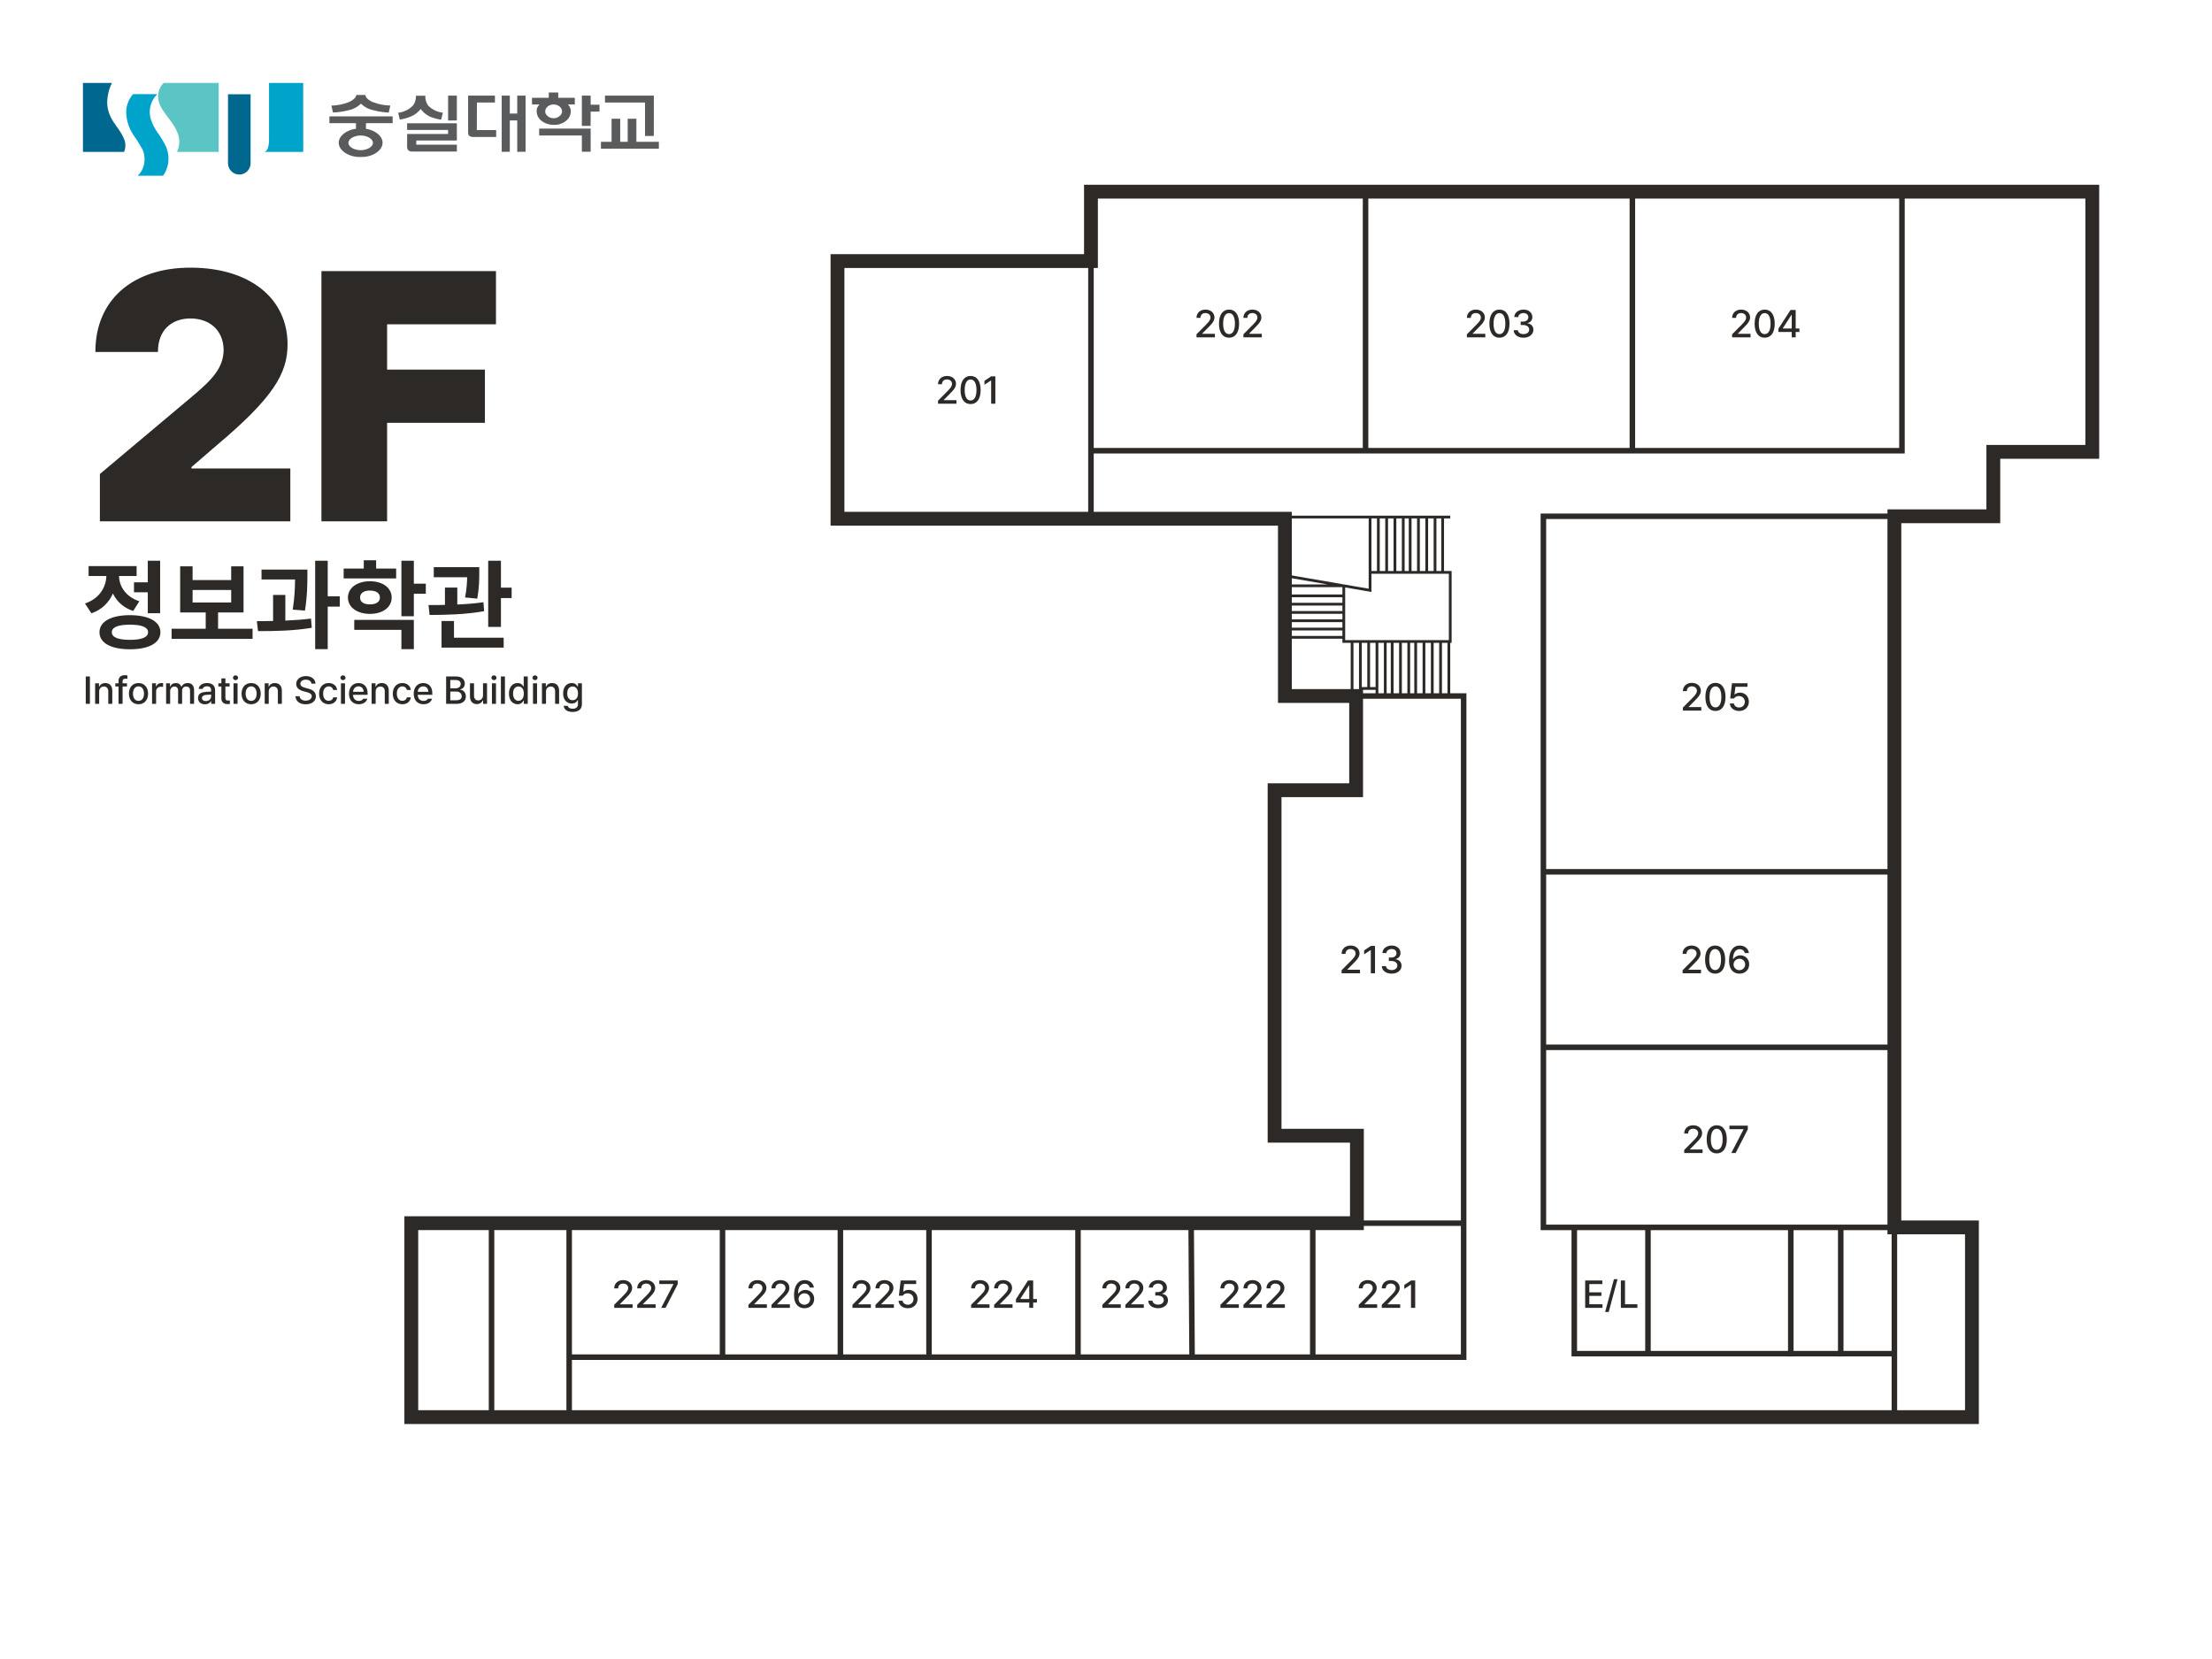<svg width="800" height="600" viewBox="0 0 800 600" fill="none" xmlns="http://www.w3.org/2000/svg">
<g clip-path="url(#clip0_12_4)">
<path d="M394.56 94.42H302.89V187.61H464.7V251.72H490.46V285.79H460.97V410.75H490.75V442.38H148.75V512.52H713.18V443.9H685.13V186.72H720.91V163.42H756.7V69.32H394.56V94.42Z" stroke="#2D2926" stroke-width="5" stroke-miterlimit="10" stroke-linecap="square"/>
<path d="M394.56 94.42V187.61M394.56 163H687.87L687.87 69.32M685.13 186.72H558.42M685.13 443.9H558.19V186.72M685.13 443.9H596.01M685.13 443.9V489.57H596.01M685.13 443.9H713.19V512.51H685.13V443.9ZM490.46 251.72H529.35V490.84L205.85 490.84M205.85 442.38V510.59M596.01 443.9H569.36V489.57H596.01M596.01 443.9V489.57M177.77 442.38V512.52M493.87 69.32V163M590.37 69.32V163.01M558.19 315.31H685.13M558.19 378.77H685.13M647.66 443.9V489.58M665.73 443.9V489.58M490.75 442.38H529.35M474.78 442.38V490.84M430.79 442.38L431.13 490.84M389.87 442.38V490.84M335.99 442.38V490.84M303.94 442.38V490.84M261.31 442.38V490.84" stroke="#2D2926" stroke-width="2" stroke-miterlimit="10" stroke-linecap="square"/>
<path d="M466.5 187H495.5M524.5 187H521.75M495.5 187V207M495.5 187H498.5M495.5 207V213.5L486 211.862M495.5 207C495.681 207 496.788 207 498.5 207M486 211.862L466.5 208.5V221.5H486M486 211.862H466.5M486 211.862V215.5M498.5 187V207M498.5 187H501.5M498.5 207C499.361 207 500.374 207 501.5 207M501.5 187V207M501.5 187H504.5M501.5 207C502.431 207 503.439 207 504.5 207M504.5 187V207M504.5 187H507.5M504.5 207C505.462 207 506.467 207 507.5 207M507.5 187V207M507.5 187H510M507.5 207C508.319 207 509.155 207 510 207M510 187V207M510 187H513M510 207C510.993 207 511.997 207 513 207M513 187V207M513 187H516M513 207C514.007 207 515.011 207 516 207M516 187V207M516 187H519M516 207C517.022 207 518.028 207 519 207M519 187V207M519 187H521.75M519 207C519.953 207 520.874 207 521.75 207M521.75 187V207M521.75 207C522.731 207 523.655 207 524.5 207V232H524M466.5 215.5H486M486 215.5V218.5M466.5 218.5H486M486 218.5V221.5M486 221.5V224.5M486 224.5H466.5M486 224.5V227.5M486 227.5H466.5M486 227.5V230.5M486 230.5V232H489M486 230.5H466.5M489 232V250.5M489 232H492M492 232H495M492 232V249M492 250.5V249M495 232V249M495 232H498M492 249H498M498 249V252M498 249V232M498 232H501M501 232V252M501 232H503.5M503.5 232V252M503.5 232H506.5M506.5 232V252M506.5 232H509.5M509.5 232V252M509.5 232H512M512 232V252M512 232H515M515 232V252M515 232H518M518 232V252M518 232H521M521 232V252M521 232H524M524 232V252" stroke="#2D2926"/>
<path d="M339.254 146H345.912V144.715H341.346V144.633L343.355 142.596C345.215 140.771 345.734 139.889 345.748 138.781C345.734 137.175 344.415 135.965 342.508 135.965C340.621 135.965 339.24 137.161 339.254 138.973H340.676C340.683 137.92 341.38 137.223 342.48 137.223C343.52 137.223 344.312 137.845 344.312 138.822C344.312 139.69 343.772 140.319 342.686 141.447L339.254 144.906V146ZM351.025 146.137C353.315 146.137 354.655 144.291 354.662 141.051C354.655 137.831 353.295 135.965 351.025 135.965C348.749 135.965 347.389 137.831 347.389 141.051C347.389 144.291 348.735 146.137 351.025 146.137ZM348.893 141.051C348.893 138.59 349.692 137.243 351.025 137.236C352.352 137.243 353.158 138.59 353.158 141.051C353.158 143.519 352.358 144.838 351.025 144.838C349.686 144.838 348.886 143.519 348.893 141.051ZM359.98 136.102H358.504L356.043 137.715V139.15L358.408 137.605H358.463V146H359.98V136.102Z" fill="#2D2926"/>
<path d="M432.729 122H439.387V120.715H434.82V120.633L436.83 118.596C438.689 116.771 439.209 115.889 439.223 114.781C439.209 113.175 437.89 111.965 435.982 111.965C434.096 111.965 432.715 113.161 432.729 114.973H434.15C434.157 113.92 434.854 113.223 435.955 113.223C436.994 113.223 437.787 113.845 437.787 114.822C437.787 115.69 437.247 116.319 436.16 117.447L432.729 120.906V122ZM444.5 122.137C446.79 122.137 448.13 120.291 448.137 117.051C448.13 113.831 446.77 111.965 444.5 111.965C442.224 111.965 440.863 113.831 440.863 117.051C440.863 120.291 442.21 122.137 444.5 122.137ZM442.367 117.051C442.367 114.59 443.167 113.243 444.5 113.236C445.826 113.243 446.633 114.59 446.633 117.051C446.633 119.519 445.833 120.838 444.5 120.838C443.16 120.838 442.36 119.519 442.367 117.051ZM449.695 122H456.354V120.715H451.787V120.633L453.797 118.596C455.656 116.771 456.176 115.889 456.189 114.781C456.176 113.175 454.856 111.965 452.949 111.965C451.062 111.965 449.682 113.161 449.695 114.973H451.117C451.124 113.92 451.821 113.223 452.922 113.223C453.961 113.223 454.754 113.845 454.754 114.822C454.754 115.69 454.214 116.319 453.127 117.447L449.695 120.906V122Z" fill="#2D2926"/>
<path d="M530.523 122H537.182V120.715H532.615V120.633L534.625 118.596C536.484 116.771 537.004 115.889 537.018 114.781C537.004 113.175 535.685 111.965 533.777 111.965C531.891 111.965 530.51 113.161 530.523 114.973H531.945C531.952 113.92 532.649 113.223 533.75 113.223C534.789 113.223 535.582 113.845 535.582 114.822C535.582 115.69 535.042 116.319 533.955 117.447L530.523 120.906V122ZM542.295 122.137C544.585 122.137 545.925 120.291 545.932 117.051C545.925 113.831 544.564 111.965 542.295 111.965C540.019 111.965 538.658 113.831 538.658 117.051C538.658 120.291 540.005 122.137 542.295 122.137ZM540.162 117.051C540.162 114.59 540.962 113.243 542.295 113.236C543.621 113.243 544.428 114.59 544.428 117.051C544.428 119.519 543.628 120.838 542.295 120.838C540.955 120.838 540.155 119.519 540.162 117.051ZM551.004 122.137C553.055 122.137 554.579 120.927 554.572 119.279C554.579 118.028 553.793 117.119 552.439 116.928V116.859C553.506 116.593 554.203 115.786 554.189 114.658C554.203 113.195 552.979 111.965 551.031 111.965C549.186 111.965 547.695 113.059 547.654 114.672H549.104C549.138 113.776 550.026 113.223 551.018 113.223C552.063 113.223 552.74 113.838 552.74 114.74C552.74 115.69 551.954 116.319 550.826 116.312H549.979V117.543H550.826C552.241 117.55 553.055 118.247 553.055 119.225C553.055 120.188 552.187 120.838 550.99 120.838C549.883 120.838 549.021 120.284 548.967 119.416H547.436C547.497 121.036 548.953 122.137 551.004 122.137Z" fill="#2D2926"/>
<path d="M626.448 122H633.106V120.715H628.54V120.633L630.55 118.596C632.409 116.771 632.929 115.889 632.942 114.781C632.929 113.175 631.609 111.965 629.702 111.965C627.815 111.965 626.435 113.161 626.448 114.973H627.87C627.877 113.92 628.574 113.223 629.675 113.223C630.714 113.223 631.507 113.845 631.507 114.822C631.507 115.69 630.967 116.319 629.88 117.447L626.448 120.906V122ZM638.22 122.137C640.51 122.137 641.85 120.291 641.856 117.051C641.85 113.831 640.489 111.965 638.22 111.965C635.943 111.965 634.583 113.831 634.583 117.051C634.583 120.291 635.93 122.137 638.22 122.137ZM636.087 117.051C636.087 114.59 636.887 113.243 638.22 113.236C639.546 113.243 640.353 114.59 640.353 117.051C640.353 119.519 639.553 120.838 638.22 120.838C636.88 120.838 636.08 119.519 636.087 117.051ZM643.196 120.072H648.009V122H649.431V120.072H650.784V118.801H649.431V112.102H647.571L643.196 118.855V120.072ZM644.782 118.801V118.719L647.899 113.893H648.009V118.801H644.782Z" fill="#2D2926"/>
<path d="M608.646 257H615.305V255.715H610.738V255.633L612.748 253.596C614.607 251.771 615.127 250.889 615.141 249.781C615.127 248.175 613.808 246.965 611.9 246.965C610.014 246.965 608.633 248.161 608.646 249.973H610.068C610.075 248.92 610.772 248.223 611.873 248.223C612.912 248.223 613.705 248.845 613.705 249.822C613.705 250.69 613.165 251.319 612.078 252.447L608.646 255.906V257ZM620.418 257.137C622.708 257.137 624.048 255.291 624.055 252.051C624.048 248.831 622.688 246.965 620.418 246.965C618.142 246.965 616.781 248.831 616.781 252.051C616.781 255.291 618.128 257.137 620.418 257.137ZM618.285 252.051C618.285 249.59 619.085 248.243 620.418 248.236C621.744 248.243 622.551 249.59 622.551 252.051C622.551 254.519 621.751 255.838 620.418 255.838C619.078 255.838 618.278 254.519 618.285 252.051ZM628.977 257.137C631.041 257.137 632.504 255.735 632.504 253.787C632.504 251.88 631.13 250.499 629.264 250.492C628.512 250.499 627.814 250.766 627.404 251.162H627.309L627.637 248.387H631.998V247.102H626.393L625.75 252.611H627.172C627.507 252.003 628.115 251.736 628.908 251.736C630.152 251.75 631.041 252.625 631.041 253.828C631.041 255.004 630.18 255.872 628.977 255.879C627.979 255.872 627.172 255.257 627.09 254.416H625.627C625.695 255.995 627.104 257.137 628.977 257.137Z" fill="#2D2926"/>
<path d="M608.53 352H615.188V350.715H610.622V350.633L612.632 348.596C614.491 346.771 615.011 345.889 615.024 344.781C615.011 343.175 613.691 341.965 611.784 341.965C609.897 341.965 608.517 343.161 608.53 344.973H609.952C609.959 343.92 610.656 343.223 611.757 343.223C612.796 343.223 613.589 343.845 613.589 344.822C613.589 345.69 613.049 346.319 611.962 347.447L608.53 350.906V352ZM620.302 352.137C622.592 352.137 623.932 350.291 623.938 347.051C623.932 343.831 622.571 341.965 620.302 341.965C618.025 341.965 616.665 343.831 616.665 347.051C616.665 350.291 618.012 352.137 620.302 352.137ZM618.169 347.051C618.169 344.59 618.969 343.243 620.302 343.236C621.628 343.243 622.435 344.59 622.435 347.051C622.435 349.519 621.635 350.838 620.302 350.838C618.962 350.838 618.162 349.519 618.169 347.051ZM629.079 352.137C631.205 352.15 632.62 350.681 632.62 348.76C632.62 346.866 631.198 345.513 629.435 345.506C628.361 345.513 627.432 346.005 626.892 346.846H626.782C626.782 344.61 627.671 343.284 629.202 343.277C630.2 343.284 630.836 343.865 631.034 344.672H632.524C632.292 343.1 631.027 341.965 629.202 341.965C626.83 341.965 625.34 343.934 625.333 347.379C625.333 351.036 627.247 352.123 629.079 352.137ZM626.96 348.801C626.974 347.7 627.896 346.729 629.106 346.736C630.296 346.729 631.157 347.652 631.157 348.787C631.157 349.942 630.262 350.872 629.065 350.879C627.849 350.872 626.967 349.901 626.96 348.801Z" fill="#2D2926"/>
<path d="M609.111 417H615.77V415.715H611.203V415.633L613.213 413.596C615.072 411.771 615.592 410.889 615.605 409.781C615.592 408.175 614.272 406.965 612.365 406.965C610.479 406.965 609.098 408.161 609.111 409.973H610.533C610.54 408.92 611.237 408.223 612.338 408.223C613.377 408.223 614.17 408.845 614.17 409.822C614.17 410.69 613.63 411.319 612.543 412.447L609.111 415.906V417ZM620.883 417.137C623.173 417.137 624.513 415.291 624.52 412.051C624.513 408.831 623.152 406.965 620.883 406.965C618.606 406.965 617.246 408.831 617.246 412.051C617.246 415.291 618.593 417.137 620.883 417.137ZM618.75 412.051C618.75 409.59 619.55 408.243 620.883 408.236C622.209 408.243 623.016 409.59 623.016 412.051C623.016 414.519 622.216 415.838 620.883 415.838C619.543 415.838 618.743 414.519 618.75 412.051ZM626.146 417H627.719L632.121 408.441V407.102H625.463V408.387H630.562V408.469L626.146 417Z" fill="#2D2926"/>
<path d="M485.206 352H491.864V350.715H487.298V350.633L489.308 348.596C491.167 346.771 491.687 345.889 491.7 344.781C491.687 343.175 490.367 341.965 488.46 341.965C486.573 341.965 485.192 343.161 485.206 344.973H486.628C486.635 343.92 487.332 343.223 488.433 343.223C489.472 343.223 490.265 343.845 490.265 344.822C490.265 345.69 489.725 346.319 488.638 347.447L485.206 350.906V352ZM497.292 342.102H495.815L493.354 343.715V345.15L495.72 343.605H495.774V352H497.292V342.102ZM503.321 352.137C505.372 352.137 506.896 350.927 506.89 349.279C506.896 348.028 506.11 347.119 504.757 346.928V346.859C505.823 346.593 506.521 345.786 506.507 344.658C506.521 343.195 505.297 341.965 503.349 341.965C501.503 341.965 500.013 343.059 499.972 344.672H501.421C501.455 343.776 502.344 343.223 503.335 343.223C504.381 343.223 505.058 343.838 505.058 344.74C505.058 345.69 504.271 346.319 503.144 346.312H502.296V347.543H503.144C504.559 347.55 505.372 348.247 505.372 349.225C505.372 350.188 504.504 350.838 503.308 350.838C502.2 350.838 501.339 350.284 501.284 349.416H499.753C499.814 351.036 501.271 352.137 503.321 352.137Z" fill="#2D2926"/>
<path d="M491.411 473H498.069V471.715H493.503V471.633L495.513 469.596C497.372 467.771 497.892 466.889 497.905 465.781C497.892 464.175 496.572 462.965 494.665 462.965C492.778 462.965 491.397 464.161 491.411 465.973H492.833C492.84 464.92 493.537 464.223 494.638 464.223C495.677 464.223 496.47 464.845 496.47 465.822C496.47 466.69 495.93 467.319 494.843 468.447L491.411 471.906V473ZM499.737 473H506.396V471.715H501.829V471.633L503.839 469.596C505.698 467.771 506.218 466.889 506.231 465.781C506.218 464.175 504.898 462.965 502.991 462.965C501.104 462.965 499.724 464.161 499.737 465.973H501.159C501.166 464.92 501.863 464.223 502.964 464.223C504.003 464.223 504.796 464.845 504.796 465.822C504.796 466.69 504.256 467.319 503.169 468.447L499.737 471.906V473ZM511.823 463.102H510.347L507.886 464.715V466.15L510.251 464.605H510.306V473H511.823V463.102Z" fill="#2D2926"/>
<path d="M573.299 473H579.561V471.701H574.803V468.68H579.178V467.395H574.803V464.4H579.506V463.102H573.299V473ZM585.002 462.637H583.703L580.518 474.49H581.816L585.002 462.637ZM586.205 473H592.18V471.701H587.709V463.102H586.205V473Z" fill="#2D2926"/>
<path d="M441.386 473H448.044V471.715H443.478V471.633L445.487 469.596C447.347 467.771 447.866 466.889 447.88 465.781C447.866 464.175 446.547 462.965 444.64 462.965C442.753 462.965 441.372 464.161 441.386 465.973H442.808C442.814 464.92 443.512 464.223 444.612 464.223C445.651 464.223 446.444 464.845 446.444 465.822C446.444 466.69 445.904 467.319 444.817 468.447L441.386 471.906V473ZM449.712 473H456.37V471.715H451.804V471.633L453.813 469.596C455.673 467.771 456.192 466.889 456.206 465.781C456.192 464.175 454.873 462.965 452.966 462.965C451.079 462.965 449.698 464.161 449.712 465.973H451.134C451.141 464.92 451.838 464.223 452.938 464.223C453.978 464.223 454.771 464.845 454.771 465.822C454.771 466.69 454.23 467.319 453.144 468.447L449.712 471.906V473ZM458.038 473H464.696V471.715H460.13V471.633L462.14 469.596C463.999 467.771 464.519 466.889 464.532 465.781C464.519 464.175 463.199 462.965 461.292 462.965C459.405 462.965 458.024 464.161 458.038 465.973H459.46C459.467 464.92 460.164 464.223 461.265 464.223C462.304 464.223 463.097 464.845 463.097 465.822C463.097 466.69 462.557 467.319 461.47 468.447L458.038 471.906V473Z" fill="#2D2926"/>
<path d="M398.681 473H405.339V471.715H400.772V471.633L402.782 469.596C404.642 467.771 405.161 466.889 405.175 465.781C405.161 464.175 403.842 462.965 401.935 462.965C400.048 462.965 398.667 464.161 398.681 465.973H400.103C400.109 464.92 400.807 464.223 401.907 464.223C402.946 464.223 403.739 464.845 403.739 465.822C403.739 466.69 403.199 467.319 402.112 468.447L398.681 471.906V473ZM407.007 473H413.665V471.715H409.099V471.633L411.108 469.596C412.968 467.771 413.487 466.889 413.501 465.781C413.487 464.175 412.168 462.965 410.261 462.965C408.374 462.965 406.993 464.161 407.007 465.973H408.429C408.436 464.92 409.133 464.223 410.233 464.223C411.272 464.223 412.065 464.845 412.065 465.822C412.065 466.69 411.525 467.319 410.438 468.447L407.007 471.906V473ZM418.847 473.137C420.897 473.137 422.422 471.927 422.415 470.279C422.422 469.028 421.636 468.119 420.282 467.928V467.859C421.349 467.593 422.046 466.786 422.032 465.658C422.046 464.195 420.822 462.965 418.874 462.965C417.028 462.965 415.538 464.059 415.497 465.672H416.946C416.98 464.776 417.869 464.223 418.86 464.223C419.906 464.223 420.583 464.838 420.583 465.74C420.583 466.69 419.797 467.319 418.669 467.312H417.821V468.543H418.669C420.084 468.55 420.897 469.247 420.897 470.225C420.897 471.188 420.029 471.838 418.833 471.838C417.726 471.838 416.864 471.284 416.81 470.416H415.278C415.34 472.036 416.796 473.137 418.847 473.137Z" fill="#2D2926"/>
<path d="M351.215 473H357.873V471.715H353.307V471.633L355.316 469.596C357.176 467.771 357.695 466.889 357.709 465.781C357.695 464.175 356.376 462.965 354.469 462.965C352.582 462.965 351.201 464.161 351.215 465.973H352.637C352.644 464.92 353.341 464.223 354.441 464.223C355.48 464.223 356.273 464.845 356.273 465.822C356.273 466.69 355.733 467.319 354.646 468.447L351.215 471.906V473ZM359.541 473H366.199V471.715H361.633V471.633L363.643 469.596C365.502 467.771 366.021 466.889 366.035 465.781C366.021 464.175 364.702 462.965 362.795 462.965C360.908 462.965 359.527 464.161 359.541 465.973H360.963C360.97 464.92 361.667 464.223 362.768 464.223C363.807 464.223 364.6 464.845 364.6 465.822C364.6 466.69 364.06 467.319 362.973 468.447L359.541 471.906V473ZM367.43 471.072H372.242V473H373.664V471.072H375.018V469.801H373.664V463.102H371.805L367.43 469.855V471.072ZM369.016 469.801V469.719L372.133 464.893H372.242V469.801H369.016Z" fill="#2D2926"/>
<path d="M308.304 473H314.962V471.715H310.396V471.633L312.405 469.596C314.265 467.771 314.784 466.889 314.798 465.781C314.784 464.175 313.465 462.965 311.558 462.965C309.671 462.965 308.29 464.161 308.304 465.973H309.726C309.732 464.92 310.43 464.223 311.53 464.223C312.569 464.223 313.362 464.845 313.362 465.822C313.362 466.69 312.822 467.319 311.735 468.447L308.304 471.906V473ZM316.63 473H323.288V471.715H318.722V471.633L320.731 469.596C322.591 467.771 323.11 466.889 323.124 465.781C323.11 464.175 321.791 462.965 319.884 462.965C317.997 462.965 316.616 464.161 316.63 465.973H318.052C318.059 464.92 318.756 464.223 319.856 464.223C320.896 464.223 321.688 464.845 321.688 465.822C321.688 466.69 321.148 467.319 320.062 468.447L316.63 471.906V473ZM328.319 473.137C330.384 473.137 331.847 471.735 331.847 469.787C331.847 467.88 330.473 466.499 328.606 466.492C327.854 466.499 327.157 466.766 326.747 467.162H326.651L326.979 464.387H331.341V463.102H325.735L325.093 468.611H326.515C326.85 468.003 327.458 467.736 328.251 467.736C329.495 467.75 330.384 468.625 330.384 469.828C330.384 471.004 329.522 471.872 328.319 471.879C327.321 471.872 326.515 471.257 326.433 470.416H324.97C325.038 471.995 326.446 473.137 328.319 473.137Z" fill="#2D2926"/>
<path d="M270.688 473H277.346V471.715H272.779V471.633L274.789 469.596C276.648 467.771 277.168 466.889 277.182 465.781C277.168 464.175 275.849 462.965 273.941 462.965C272.055 462.965 270.674 464.161 270.688 465.973H272.109C272.116 464.92 272.813 464.223 273.914 464.223C274.953 464.223 275.746 464.845 275.746 465.822C275.746 466.69 275.206 467.319 274.119 468.447L270.688 471.906V473ZM279.014 473H285.672V471.715H281.105V471.633L283.115 469.596C284.975 467.771 285.494 466.889 285.508 465.781C285.494 464.175 284.175 462.965 282.268 462.965C280.381 462.965 279 464.161 279.014 465.973H280.436C280.442 464.92 281.14 464.223 282.24 464.223C283.279 464.223 284.072 464.845 284.072 465.822C284.072 466.69 283.532 467.319 282.445 468.447L279.014 471.906V473ZM290.922 473.137C293.048 473.15 294.463 471.681 294.463 469.76C294.463 467.866 293.041 466.513 291.277 466.506C290.204 466.513 289.274 467.005 288.734 467.846H288.625C288.625 465.61 289.514 464.284 291.045 464.277C292.043 464.284 292.679 464.865 292.877 465.672H294.367C294.135 464.1 292.87 462.965 291.045 462.965C288.673 462.965 287.183 464.934 287.176 468.379C287.176 472.036 289.09 473.123 290.922 473.137ZM288.803 469.801C288.816 468.7 289.739 467.729 290.949 467.736C292.139 467.729 293 468.652 293 469.787C293 470.942 292.104 471.872 290.908 471.879C289.691 471.872 288.81 470.901 288.803 469.801Z" fill="#2D2926"/>
<path d="M222.132 473H228.79V471.715H224.224V471.633L226.233 469.596C228.093 467.771 228.612 466.889 228.626 465.781C228.612 464.175 227.293 462.965 225.386 462.965C223.499 462.965 222.118 464.161 222.132 465.973H223.554C223.561 464.92 224.258 464.223 225.358 464.223C226.397 464.223 227.19 464.845 227.19 465.822C227.19 466.69 226.65 467.319 225.563 468.447L222.132 471.906V473ZM230.458 473H237.116V471.715H232.55V471.633L234.56 469.596C236.419 467.771 236.938 466.889 236.952 465.781C236.938 464.175 235.619 462.965 233.712 462.965C231.825 462.965 230.444 464.161 230.458 465.973H231.88C231.887 464.92 232.584 464.223 233.685 464.223C234.724 464.223 235.517 464.845 235.517 465.822C235.517 466.69 234.977 467.319 233.89 468.447L230.458 471.906V473ZM239.126 473H240.698L245.101 464.441V463.102H238.442V464.387H243.542V464.469L239.126 473Z" fill="#2D2926"/>
<g clip-path="url(#clip1_12_4)">
<path d="M119.14 44.55H128.74V46.55C125.39 46.99 122.51 49.09 122.51 51.63C122.51 54.47 126.13 56.77 129.98 56.77H130.89C134.74 56.77 138.36 54.47 138.36 51.63C138.36 49.14 135.6 47.06 132.36 46.58V44.55H142V42.1H119.14V44.55ZM134.87 51.67C134.87 53.24 132.56 54.32 130.44 54.32C128.32 54.32 126 53.24 126 51.67C126 50.1 128.31 49 130.44 49C132.57 49 134.87 50.08 134.87 51.67Z" fill="#5A5B5D"/>
<path d="M162.06 43.59L165.23 43.55V34.59H162.06V43.59Z" fill="#5A5B5D"/>
<path d="M147.24 47H162.06V48.45H147.24V53C147.218 53.253 147.248 53.508 147.329 53.749C147.41 53.99 147.54 54.211 147.71 54.4C148.122 54.695 148.624 54.837 149.13 54.8H165.23V52.33H150.55V50.82H165.23V44.59H147.23L147.24 47Z" fill="#5A5B5D"/>
<path d="M213.62 34.59H210.44V45.53H213.6L213.62 40.37H216.81V37.87H213.62V34.59Z" fill="#5A5B5D"/>
<path d="M194.99 49H210.44V54.86L213.62 54.87V46.51H194.99V49Z" fill="#5A5B5D"/>
<path d="M194.09 40.19C194.087 40.904 194.26 41.607 194.593 42.239C194.926 42.87 195.409 43.41 196 43.81C197.254 44.728 198.777 45.203 200.33 45.16C201.857 45.211 203.354 44.734 204.57 43.81C205.154 43.405 205.629 42.863 205.955 42.232C206.281 41.601 206.448 40.9 206.44 40.19C206.432 39.742 206.337 39.301 206.16 38.89C205.962 38.48 205.698 38.105 205.38 37.78H207.89V35.38H201.89V33.44H198.47V35.38H192.4V37.78H195.13C194.79 38.094 194.515 38.471 194.32 38.89C194.155 39.303 194.077 39.745 194.09 40.19V40.19ZM198.09 38.49C198.703 38.02 199.457 37.77 200.23 37.78C200.99 37.771 201.731 38.022 202.33 38.49C202.618 38.695 202.853 38.965 203.018 39.278C203.183 39.59 203.273 39.937 203.28 40.29C203.269 40.631 203.177 40.965 203.012 41.264C202.847 41.563 202.613 41.819 202.33 42.01C201.744 42.506 200.998 42.773 200.23 42.76C199.45 42.775 198.69 42.509 198.09 42.01C197.816 41.813 197.591 41.555 197.433 41.257C197.276 40.958 197.189 40.627 197.18 40.29C197.19 39.937 197.281 39.592 197.446 39.28C197.611 38.968 197.845 38.697 198.13 38.49H198.09Z" fill="#5A5B5D"/>
<path d="M187.07 41.06H184.38V34.59H181.45V54.91L184.38 54.88V43.56H187.07V54.91L190.09 54.88V34.59H187.07V41.06Z" fill="#5A5B5D"/>
<path d="M172.49 37.08H179V34.59H169.3V48C169.279 48.243 169.323 48.487 169.429 48.707C169.534 48.927 169.697 49.115 169.9 49.25C170.336 49.479 170.829 49.58 171.32 49.54H179.45V47.04H172.45L172.49 37.08Z" fill="#5A5B5D"/>
<path d="M233.28 49.18L236.46 49.16L236.47 34.59H218.8V37.08H233.28V49.18Z" fill="#5A5B5D"/>
<path d="M230.16 51.29V42.94H227.02V51.29H224.3V42.94H221.18V51.29H217.34V53.78H238.29V51.29H230.16Z" fill="#5A5B5D"/>
<path d="M125.79 39.93C127.576 39.595 129.227 38.747 130.54 37.49C131.832 38.751 133.473 39.594 135.25 39.91C137.001 40.362 138.794 40.631 140.6 40.71L141.16 38.17C139.112 38.122 137.085 37.74 135.16 37.04C133.4 36.39 132.16 35.3 132.16 34.35H128.86C128.86 35.2 127.63 36.35 125.86 37.04C123.941 37.765 121.911 38.154 119.86 38.19V38.19L120.42 40.68C122.232 40.628 124.033 40.377 125.79 39.93V39.93Z" fill="#5A5B5D"/>
<path d="M152.15 39.43C152.975 40.542 154.047 41.449 155.28 42.08C156.64 42.679 158.077 43.083 159.55 43.28L160.17 40.75C158.145 40.534 156.258 39.622 154.83 38.17C154.105 37.134 153.752 35.882 153.83 34.62H150.42C150.488 35.898 150.11 37.16 149.35 38.19C147.92 39.646 146.029 40.561 144 40.78V40.78L144.6 43.25C146.025 43.037 147.417 42.641 148.74 42.07C150.077 41.485 151.249 40.578 152.15 39.43V39.43Z" fill="#5A5B5D"/>
<path d="M58.9 63.55H49.78C49.88 63.55 50.22 63.11 50.3 63.02C50.48 62.824 50.647 62.617 50.8 62.4C51.193 61.865 51.507 61.275 51.73 60.65C52.519 58.531 52.465 56.19 51.58 54.11C50.56 52.249 49.431 50.449 48.2 48.72C46.435 46.099 45.542 42.988 45.65 39.83C45.847 37.694 46.708 35.673 48.11 34.05H56.89C55.701 35.203 54.854 36.662 54.441 38.266C54.028 39.87 54.066 41.556 54.55 43.14C55.159 44.964 56.05 46.681 57.19 48.23C58.247 49.725 59.187 51.3 60 52.94C60.9 54.981 61.158 57.248 60.74 59.44C60.539 60.489 60.178 61.501 59.67 62.44C59.54 62.61 59.1 63.55 58.9 63.55Z" fill="#00A3C9"/>
<path d="M64 54.94H79.09V30H59.18C58.324 30.862 57.709 31.933 57.399 33.108C57.088 34.282 57.092 35.518 57.41 36.69C57.93 38.82 59.47 40.69 60.84 42.55C63.02 45.44 65.4 48.7 64.73 52.55C64.617 53.381 64.371 54.188 64 54.94V54.94Z" fill="#5AC5C4"/>
<path d="M30 30V54.94H44.89C45.494 53.459 45.494 51.801 44.89 50.32C43.45 46.8 41.11 44.9 39.81 41.84C38.56 38.93 38.42 36.28 39.48 32.46C39.762 31.62 40.096 30.798 40.48 30L30 30Z" fill="#00678F"/>
<path d="M109.66 30H97.3V49.78C97.3 49.88 97.3 50.36 97.3 50.85C97.17 53.95 96.44 54.57 95.67 54.94H109.67L109.66 30Z" fill="#00A3C9"/>
<path d="M82.46 34.08V59.2C82.501 60.25 82.944 61.243 83.697 61.975C84.45 62.707 85.457 63.121 86.507 63.132C87.557 63.142 88.571 62.748 89.339 62.031C90.106 61.313 90.569 60.329 90.63 59.28V34.08H82.46Z" fill="#00678F"/>
</g>
<path d="M36.125 188.55H105V169.425H69.25V168.925L78.375 161.05C98.812 143.863 104 135.05 104 124.55C104 107.863 90.312 96.8 68.875 96.8C48.062 96.8 34.438 108.425 34.5 127.3H57.125C57.062 119.613 61.875 115.175 68.875 115.175C75.812 115.175 80.812 119.488 80.875 126.55C80.812 133.113 76.625 137.363 69.75 143.175L36.125 171.425V188.55ZM116.25 188.55H140V152.925H175.375V133.675H140V117.3H179.375V98.05H116.25V188.55Z" fill="#2D2926"/>
<path d="M57.914 202.792H53.449V210.597H48.457V214.218H53.449V221.777H57.914V202.792ZM30.738 218.261L33.059 221.812C36.855 220.511 39.422 217.892 40.828 214.64C42.217 217.505 44.66 219.825 48.176 220.968L50.391 217.452C45.416 215.8 43.131 212.038 43.043 208.312H49.406V204.726H32.039V208.312H38.473C38.367 212.32 35.977 216.503 30.738 218.261ZM35.977 228.667C35.977 232.552 40.16 234.82 46.98 234.82C53.818 234.82 58.002 232.552 58.02 228.667C58.002 224.782 53.818 222.497 46.98 222.48C40.16 222.497 35.977 224.782 35.977 228.667ZM40.441 228.667C40.441 226.822 42.744 225.907 46.98 225.925C51.234 225.907 53.537 226.822 53.555 228.667C53.537 230.495 51.234 231.409 46.98 231.409C42.744 231.409 40.441 230.495 40.441 228.667ZM91.348 227.402H78.867V221.495H88.078V204.831H83.613V209.788H69.656V204.831H65.156V221.495H74.402V227.402H62.062V231.058H91.348V227.402ZM69.656 217.909V213.374H83.613V217.909H69.656ZM111.176 205.991H94.582V209.577H106.711C106.676 212.407 106.605 215.835 105.867 220.476L110.297 220.827C111.141 215.501 111.141 211.564 111.176 208.558V205.991ZM92.894 224.659L93.316 228.245C98.924 228.281 106.166 228.157 112.758 227.05L112.477 223.71C109.523 224.097 106.342 224.325 103.195 224.448V215.167H98.766V224.589C96.691 224.642 94.688 224.659 92.894 224.659ZM113.988 234.784H118.523V219.386H122.883V215.659H118.523V202.792H113.988V234.784ZM143.273 205.64H136.031V202.616H131.566V205.64H124.289V209.191H143.273V205.64ZM125.836 216.116C125.836 219.632 129.141 222.005 133.781 222.023C138.439 222.005 141.656 219.632 141.656 216.116C141.656 212.601 138.439 210.228 133.781 210.21C129.141 210.228 125.836 212.601 125.836 216.116ZM128.121 227.788H145.172V234.784H149.672V224.202H128.121V227.788ZM130.23 216.116C130.213 214.464 131.637 213.585 133.781 213.585C135.943 213.585 137.402 214.464 137.402 216.116C137.402 217.751 135.943 218.595 133.781 218.577C131.637 218.595 130.213 217.751 130.23 216.116ZM145.172 222.866H149.672V214.745H153.996V211.089H149.672V202.792H145.172V222.866ZM173.332 205.113H156.879V208.769H168.955C168.92 210.685 168.779 213.023 168.199 216.081L172.594 216.503C173.332 212.531 173.332 209.331 173.332 207.116V205.113ZM154.98 218.823L155.367 222.409C160.939 222.392 168.428 222.269 175.09 221.038L174.844 217.804C171.838 218.243 168.586 218.49 165.387 218.63V212.495H160.922V218.771C158.795 218.823 156.773 218.823 154.98 218.823ZM159.691 234.222H182.156V230.636H164.191V224.589H159.691V234.222ZM176.566 226.734H181.172V216.292H185.039V212.531H181.172V202.792H176.566V226.734Z" fill="#2D2926"/>
<path d="M32.516 244.652H31.012V254.55H32.516V244.652ZM35.865 250.148C35.865 248.965 36.583 248.288 37.588 248.288C38.572 248.288 39.153 248.931 39.16 250.011V254.55H40.609V249.833C40.616 247.994 39.605 247.031 38.08 247.031C36.973 247.031 36.241 247.543 35.893 248.343H35.81V247.126H34.402V254.55H35.865V250.148ZM45.928 247.126H44.328V246.484C44.328 245.759 44.69 245.445 45.463 245.445C45.593 245.445 45.805 245.458 46.078 245.499V244.282C45.791 244.228 45.429 244.187 45.08 244.187C43.72 244.187 42.872 244.939 42.865 246.265V247.126H41.717V248.288H42.865V254.55H44.328V248.288H45.928V247.126ZM50.098 254.7C52.19 254.7 53.557 253.169 53.557 250.872C53.557 248.562 52.19 247.031 50.098 247.031C47.992 247.031 46.618 248.562 46.625 250.872C46.618 253.169 47.992 254.7 50.098 254.7ZM48.088 250.872C48.088 249.45 48.737 248.24 50.098 248.234C51.438 248.24 52.08 249.45 52.08 250.872C52.08 252.287 51.438 253.484 50.098 253.484C48.737 253.484 48.088 252.287 48.088 250.872ZM54.992 254.55H56.455V250.025C56.455 249.054 57.207 248.35 58.219 248.357C58.52 248.35 58.861 248.411 58.984 248.439V247.044C58.834 247.031 58.547 247.01 58.369 247.017C57.501 247.01 56.756 247.509 56.482 248.302H56.4V247.126H54.992V254.55ZM60.078 254.55H61.541V249.97C61.541 248.972 62.238 248.288 63.059 248.288C63.858 248.288 64.412 248.815 64.412 249.628V254.55H65.861V249.82C65.861 248.931 66.401 248.288 67.338 248.288C68.103 248.288 68.732 248.705 68.732 249.71V254.55H70.195V249.573C70.189 247.871 69.238 247.031 67.898 247.031C66.825 247.031 66.019 247.543 65.67 248.343H65.588C65.273 247.516 64.583 247.031 63.592 247.031C62.614 247.031 61.883 247.516 61.568 248.343H61.486V247.126H60.078V254.55ZM71.617 252.458C71.61 253.907 72.711 254.714 74.119 254.714C75.35 254.714 76.033 254.092 76.32 253.538H76.375V254.55H77.797V249.615C77.79 247.461 76.067 247.031 74.885 247.031C73.128 247.031 71.98 247.919 71.85 249.15H73.299C73.449 248.603 73.969 248.206 74.83 248.206C75.821 248.206 76.341 248.692 76.334 249.532L76.341 250.127C75.999 250.141 74.885 250.202 74.393 250.23C73.053 250.325 71.61 250.763 71.617 252.458ZM73.039 252.472C73.039 251.74 73.641 251.378 74.598 251.31C74.946 251.289 76.006 251.214 76.341 251.194L76.348 251.87C76.348 252.752 75.637 253.545 74.447 253.552C73.627 253.545 73.039 253.183 73.039 252.472ZM83.033 247.126H81.516V245.349H80.066V247.126H78.973V248.288H80.066V252.663C80.053 254.017 81.085 254.646 82.227 254.646C82.63 254.646 82.944 254.618 83.143 254.591V253.32C82.938 253.34 82.616 253.361 82.404 253.361C81.933 253.354 81.522 253.203 81.516 252.363V248.288H83.033V247.126ZM84.455 254.55H85.918V247.126H84.455V254.55ZM84.264 245.116C84.27 245.595 84.688 245.985 85.193 245.978C85.692 245.985 86.109 245.595 86.109 245.116C86.109 244.638 85.692 244.255 85.193 244.255C84.688 244.255 84.27 244.638 84.264 245.116ZM90.84 254.7C92.932 254.7 94.299 253.169 94.299 250.872C94.299 248.562 92.932 247.031 90.84 247.031C88.734 247.031 87.36 248.562 87.367 250.872C87.36 253.169 88.734 254.7 90.84 254.7ZM88.83 250.872C88.83 249.45 89.48 248.24 90.84 248.234C92.18 248.24 92.822 249.45 92.822 250.872C92.822 252.287 92.18 253.484 90.84 253.484C89.48 253.484 88.83 252.287 88.83 250.872ZM97.197 250.148C97.197 248.965 97.915 248.288 98.92 248.288C99.904 248.288 100.485 248.931 100.492 250.011V254.55H101.941V249.833C101.948 247.994 100.937 247.031 99.412 247.031C98.305 247.031 97.573 247.543 97.225 248.343H97.143V247.126H95.734V254.55H97.197V250.148ZM112.646 247.263H114.109C114.062 245.663 112.66 244.515 110.65 244.515C108.647 244.515 107.13 245.65 107.123 247.359C107.13 248.74 108.114 249.546 109.707 249.984L110.883 250.298C111.929 250.578 112.749 250.927 112.756 251.788C112.749 252.759 111.833 253.395 110.568 253.402C109.413 253.395 108.456 252.882 108.367 251.802H106.863C106.959 253.607 108.354 254.714 110.568 254.714C112.906 254.714 114.239 253.49 114.246 251.816C114.239 250.025 112.653 249.334 111.389 249.027L110.432 248.767C109.646 248.582 108.627 248.213 108.627 247.277C108.634 246.436 109.399 245.814 110.609 245.814C111.744 245.814 112.551 246.34 112.646 247.263ZM118.881 254.7C120.631 254.7 121.772 253.641 121.93 252.198H120.508C120.323 252.998 119.708 253.463 118.881 253.456C117.657 253.463 116.871 252.458 116.871 250.831C116.871 249.252 117.678 248.254 118.881 248.247C119.804 248.254 120.357 248.835 120.508 249.532H121.93C121.772 248.029 120.549 247.031 118.854 247.031C116.762 247.031 115.401 248.61 115.408 250.872C115.401 253.108 116.714 254.7 118.881 254.7ZM123.311 254.55H124.773V247.126H123.311V254.55ZM123.119 245.116C123.126 245.595 123.543 245.985 124.049 245.978C124.548 245.985 124.965 245.595 124.965 245.116C124.965 244.638 124.548 244.255 124.049 244.255C123.543 244.255 123.126 244.638 123.119 245.116ZM129.75 254.7C131.384 254.7 132.525 253.894 132.854 252.691H131.377C131.131 253.142 130.591 253.497 129.764 253.497C128.547 253.497 127.713 252.698 127.672 251.282H132.949V250.763C132.949 248.076 131.343 247.031 129.654 247.031C127.583 247.031 126.216 248.603 126.223 250.886C126.216 253.19 127.562 254.7 129.75 254.7ZM127.679 250.189C127.74 249.143 128.499 248.227 129.668 248.234C130.782 248.227 131.514 249.061 131.514 250.189H127.679ZM135.861 250.148C135.861 248.965 136.579 248.288 137.584 248.288C138.568 248.288 139.149 248.931 139.156 250.011V254.55H140.605V249.833C140.612 247.994 139.601 247.031 138.076 247.031C136.969 247.031 136.237 247.543 135.889 248.343H135.807V247.126H134.398V254.55H135.861V250.148ZM145.527 254.7C147.277 254.7 148.419 253.641 148.576 252.198H147.154C146.97 252.998 146.354 253.463 145.527 253.456C144.304 253.463 143.518 252.458 143.518 250.831C143.518 249.252 144.324 248.254 145.527 248.247C146.45 248.254 147.004 248.835 147.154 249.532H148.576C148.419 248.029 147.195 247.031 145.5 247.031C143.408 247.031 142.048 248.61 142.055 250.872C142.048 253.108 143.36 254.7 145.527 254.7ZM153.156 254.7C154.79 254.7 155.932 253.894 156.26 252.691H154.783C154.537 253.142 153.997 253.497 153.17 253.497C151.953 253.497 151.119 252.698 151.078 251.282H156.355V250.763C156.355 248.076 154.749 247.031 153.061 247.031C150.989 247.031 149.622 248.603 149.629 250.886C149.622 253.19 150.969 254.7 153.156 254.7ZM151.085 250.189C151.146 249.143 151.905 248.227 153.074 248.234C154.188 248.227 154.92 249.061 154.92 250.189H151.085ZM161.346 254.55H165.133C167.443 254.55 168.482 253.402 168.482 251.884C168.482 250.353 167.416 249.491 166.432 249.437V249.341C167.341 249.109 168.1 248.487 168.1 247.249C168.1 245.78 167.081 244.652 164.969 244.652H161.346V254.55ZM162.85 253.265V250.107H165.051C166.24 250.107 166.992 250.865 166.992 251.816C166.992 252.636 166.418 253.258 164.996 253.265H162.85ZM162.85 248.931V245.937H164.873C166.056 245.937 166.623 246.552 166.623 247.372C166.623 248.323 165.844 248.924 164.846 248.931H162.85ZM174.689 251.46C174.689 252.725 173.753 253.32 172.939 253.32C172.051 253.32 171.436 252.677 171.436 251.665V247.126H169.973V251.843C169.973 253.682 170.984 254.646 172.42 254.646C173.534 254.646 174.293 254.058 174.635 253.265H174.717V254.55H176.139V247.126H174.689V251.46ZM177.916 254.55H179.379V247.126H177.916V254.55ZM177.725 245.116C177.731 245.595 178.148 245.985 178.654 245.978C179.153 245.985 179.57 245.595 179.57 245.116C179.57 244.638 179.153 244.255 178.654 244.255C178.148 244.255 177.731 244.638 177.725 245.116ZM182.619 244.652H181.156V254.55H182.619V244.652ZM187.172 254.7C188.525 254.694 189.059 253.873 189.332 253.388H189.441V254.55H190.863V244.652H189.4V248.329H189.332C189.065 247.865 188.566 247.031 187.186 247.031C185.401 247.031 184.068 248.439 184.068 250.859C184.068 253.251 185.381 254.694 187.172 254.7ZM185.559 250.831C185.552 249.368 186.208 248.268 187.5 248.275C188.758 248.268 189.441 249.286 189.441 250.831C189.441 252.39 188.744 253.449 187.5 253.456C186.222 253.449 185.552 252.322 185.559 250.831ZM192.764 254.55H194.227V247.126H192.764V254.55ZM192.572 245.116C192.579 245.595 192.996 245.985 193.502 245.978C194.001 245.985 194.418 245.595 194.418 245.116C194.418 244.638 194.001 244.255 193.502 244.255C192.996 244.255 192.579 244.638 192.572 245.116ZM197.467 250.148C197.467 248.965 198.185 248.288 199.189 248.288C200.174 248.288 200.755 248.931 200.762 250.011V254.55H202.211V249.833C202.218 247.994 201.206 247.031 199.682 247.031C198.574 247.031 197.843 247.543 197.494 248.343H197.412V247.126H196.004V254.55H197.467V250.148ZM207.105 257.49C209.02 257.49 210.462 256.621 210.455 254.714V247.126H209.033V248.329H208.938C208.664 247.865 208.158 247.031 206.777 247.031C204.993 247.031 203.66 248.391 203.66 250.763C203.66 253.135 205.014 254.441 206.764 254.441C208.131 254.441 208.664 253.675 208.924 253.197H209.02V254.659C209.013 255.815 208.281 256.321 207.119 256.314C206.155 256.321 205.499 255.979 205.355 255.275H203.865C203.995 256.662 205.232 257.49 207.105 257.49ZM205.15 250.79C205.144 249.368 205.8 248.268 207.092 248.275C208.35 248.268 209.033 249.286 209.033 250.79C209.033 252.322 208.336 253.231 207.092 253.238C205.813 253.231 205.144 252.246 205.15 250.79Z" fill="#2D2926"/>
</g>
<defs>
<clipPath id="clip0_12_4">
<rect width="800" height="600" fill="white"/>
</clipPath>
<clipPath id="clip1_12_4">
<rect width="208.29" height="33.55" fill="white" transform="translate(30 30)"/>
</clipPath>
</defs>
</svg>
